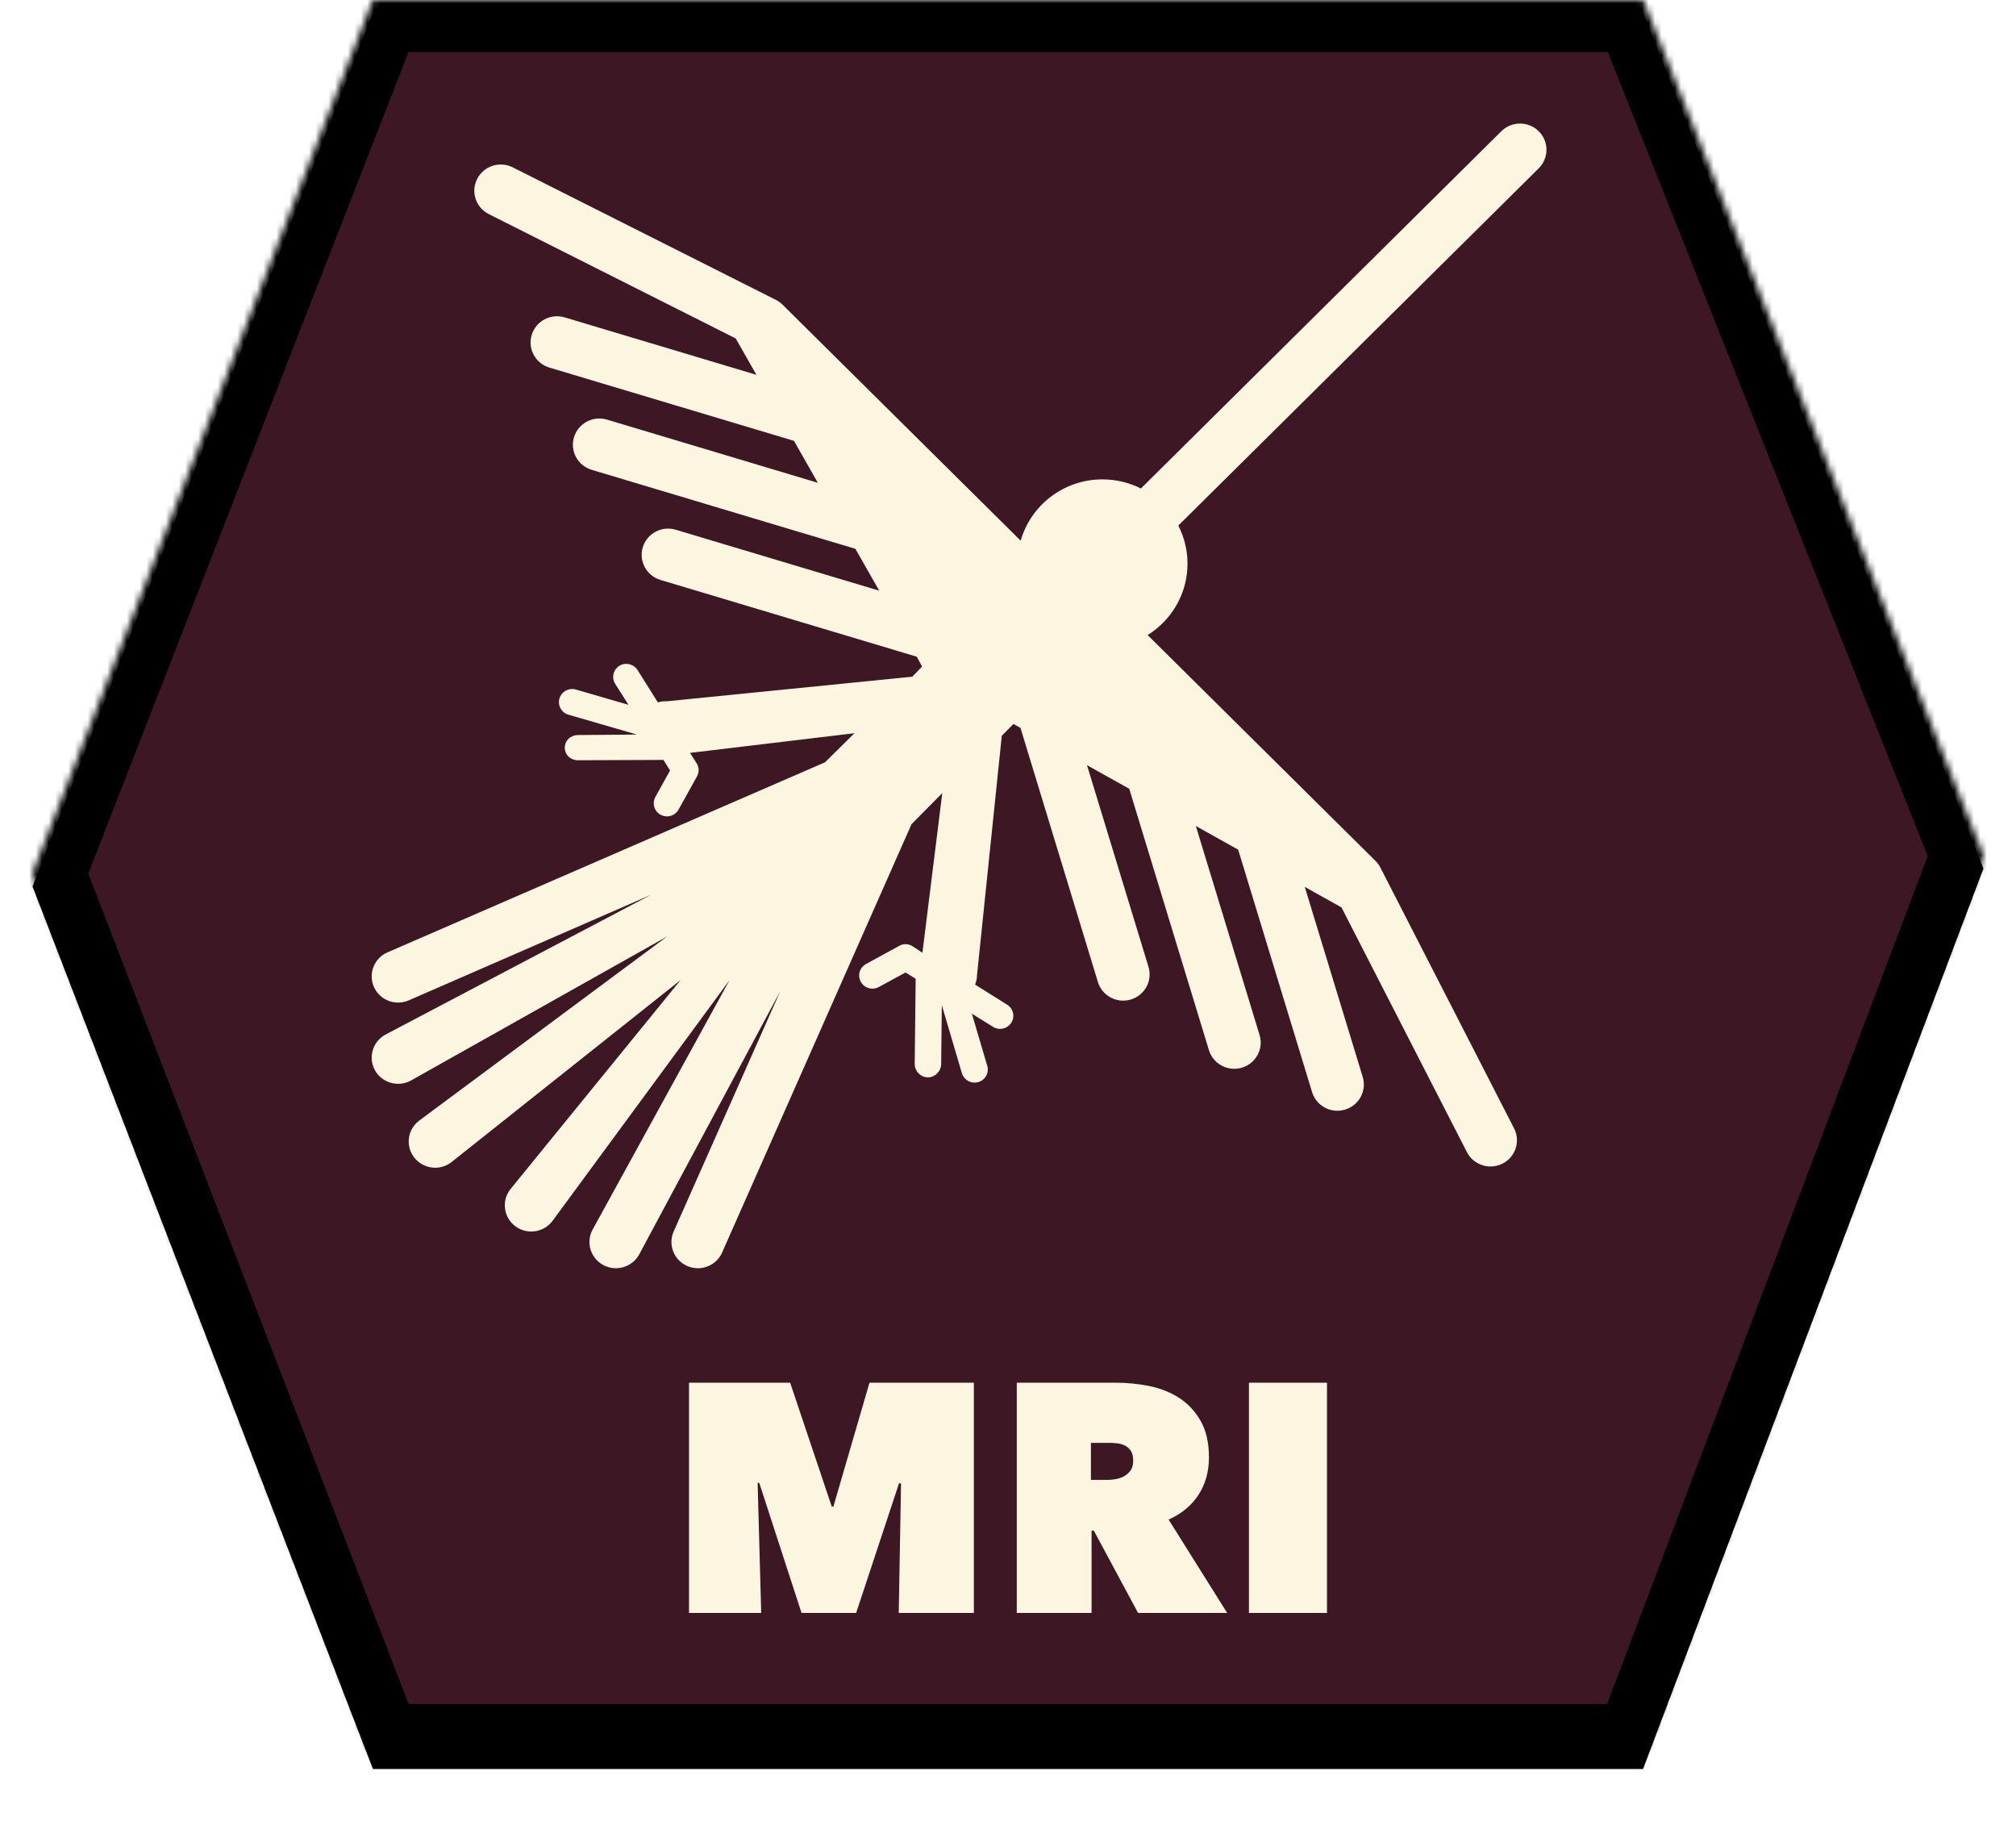 <?xml version="1.0" encoding="UTF-8" standalone="no"?>
<svg width="310px" height="280px" viewBox="0 0 310 280" version="1.1" xmlns="http://www.w3.org/2000/svg" xmlns:xlink="http://www.w3.org/1999/xlink">
    <!-- Generator: Sketch 41.2 (35397) - http://www.bohemiancoding.com/sketch -->
    <title>mriLogo Copy 2</title>
    <desc>Created with Sketch.</desc>
    <defs>
        <polygon id="path-1" points="52.345 0 247.655 0 300 131.547 247.655 270 52.345 270 0 134.3"></polygon>
        <filter x="-50%" y="-50%" width="200%" height="200%" filterUnits="objectBoundingBox" id="filter-2">
            <feOffset dx="0" dy="2" in="SourceAlpha" result="shadowOffsetOuter1"></feOffset>
            <feGaussianBlur stdDeviation="2" in="shadowOffsetOuter1" result="shadowBlurOuter1"></feGaussianBlur>
            <feComposite in="shadowBlurOuter1" in2="SourceAlpha" operator="out" result="shadowBlurOuter1"></feComposite>
            <feColorMatrix values="0 0 0 0 0   0 0 0 0 0   0 0 0 0 0  0 0 0 0.5 0" type="matrix" in="shadowBlurOuter1"></feColorMatrix>
        </filter>
        <mask id="mask-3" maskContentUnits="userSpaceOnUse" maskUnits="objectBoundingBox" x="0" y="0" width="300" height="270" fill="white">
            <use xlink:href="#path-1"></use>
        </mask>
    </defs>
    <g id="Symbols" stroke="none" stroke-width="1" fill="none" fill-rule="evenodd">
        <g id="mriLogo-Copy-2">
            <g id="Group-2" transform="translate(5, 0)">
                <g id="Rectangle-5">
                    <use fill="black" fill-opacity="1" filter="url(#filter-2)" xlink:href="#path-1"></use>
                    <use stroke="#000000" mask="url(#mask-3)" stroke-width="16" fill="#3D1724" fill-rule="evenodd" xlink:href="#path-1"></use>
                </g>
                <path d="M111.5,228 L112.05,248 L100.95,248 L100.95,212.6 L116.5,212.6 L122.9,231.65 L123.15,231.65 L128.7,212.6 L144.75,212.6 L144.75,248 L133.2,248 L133.55,228.1 L133.25,228.05 L126.65,248 L118.25,248 L111.75,228 L111.5,228 Z M151.35,212.6 L166.6,212.6 C168.333,212.6 170.058,212.775 171.775,213.125 C173.492,213.475 175.025,214.092 176.375,214.975 C177.725,215.858 178.817,217.042 179.65,218.525 C180.483,220.008 180.9,221.867 180.9,224.1 C180.9,226.267 180.367,228.175 179.3,229.825 C178.233,231.475 176.7,232.75 174.7,233.65 L183.7,248 L170,248 L163.2,235.35 L162.85,235.35 L162.85,248 L151.35,248 L151.35,212.6 Z M162.75,227.55 L165.1,227.55 C165.5,227.55 165.942,227.517 166.425,227.45 C166.908,227.383 167.358,227.242 167.775,227.025 C168.192,226.808 168.542,226.508 168.825,226.125 C169.108,225.742 169.25,225.233 169.25,224.6 C169.25,223.967 169.133,223.467 168.9,223.1 C168.667,222.733 168.367,222.458 168,222.275 C167.633,222.092 167.233,221.975 166.8,221.925 C166.367,221.875 165.967,221.85 165.6,221.85 L162.75,221.85 L162.75,227.55 Z M187.05,212.6 L199.05,212.6 L199.05,248 L187.05,248 L187.05,212.6 Z" id="MRI" fill="#FCF6E0"></path>
                <path d="M227.821,173.499 L207.262,133.398 C207.069,133.02 206.815,132.674 206.512,132.374 L171.47,97.644 C175.152,95.352 177.602,91.293 177.602,86.666 C177.602,84.557 177.09,82.569 176.189,80.809 L231.61,25.881 C233.198,24.307 233.198,21.754 231.61,20.18 C230.022,18.607 227.447,18.607 225.858,20.18 L170.437,75.108 C168.662,74.215 166.655,73.708 164.528,73.708 C158.543,73.708 153.501,77.695 151.949,83.134 L115.34,46.85 C115.037,46.55 114.688,46.299 114.306,46.106 L73.845,25.732 C71.844,24.724 69.395,25.514 68.377,27.5 C67.359,29.484 68.158,31.91 70.161,32.919 L108.132,52.04 L111.313,57.632 L81.828,48.8 C79.68,48.155 77.408,49.361 76.758,51.493 C76.109,53.623 77.325,55.873 79.475,56.517 L117.089,67.784 L120.757,74.232 L88.336,64.521 C86.187,63.876 83.916,65.082 83.266,67.213 C82.616,69.344 83.832,71.594 85.983,72.238 L126.533,84.384 L130.195,90.822 L98.911,81.451 C96.763,80.806 94.49,82.012 93.841,84.144 C93.191,86.274 94.407,88.524 96.558,89.168 L135.971,100.974 L136.786,102.483 L135.286,104.046 L97.572,107.825 C97.076,107.825 96.602,107.841 96.162,108.002 L93.042,103.033 C92.444,102.089 91.189,101.785 90.238,102.376 C89.286,102.968 88.999,104.202 89.596,105.145 L91.64,108.371 L83.55,106.022 C82.472,105.711 81.343,106.321 81.027,107.389 C80.712,108.458 81.33,109.577 82.408,109.889 L92.944,112.945 L83.86,113.019 C82.737,113.031 81.836,113.881 81.849,114.994 C81.862,116.099 82.77,116.896 83.882,116.896 L83.905,116.896 L97.017,116.842 L98.035,118.462 L95.778,122.534 C95.236,123.51 95.596,124.738 96.579,125.275 C96.891,125.444 97.227,125.526 97.558,125.526 C98.275,125.526 98.971,125.15 99.341,124.483 L102.175,119.378 C102.531,118.737 102.508,117.97 102.116,117.351 L101.102,115.762 L126.389,112.738 L121.866,117.207 C120.908,117.614 54.583,146.434 54.583,146.434 C52.527,147.331 51.593,149.707 52.497,151.745 C53.167,153.255 54.658,154.154 56.222,154.154 C56.769,154.154 57.324,154.043 57.857,153.811 L95.096,137.585 L54.311,159.057 C52.328,160.101 51.574,162.542 52.628,164.508 C53.359,165.871 54.767,166.648 56.223,166.648 C56.867,166.648 57.52,166.496 58.128,166.176 L97.583,143.99 L59.483,172.284 C57.682,173.615 57.311,176.14 58.653,177.925 C59.452,178.986 60.676,179.547 61.917,179.547 C62.762,179.547 63.615,179.286 64.345,178.746 L99.659,150.685 L73.431,182.915 C72.088,184.7 72.459,187.225 74.26,188.556 C74.99,189.095 75.843,189.356 76.688,189.356 C77.929,189.356 79.153,188.795 79.952,187.734 L107.176,150.714 L86.115,189.077 C85.061,191.043 85.815,193.483 87.798,194.528 C88.407,194.848 89.059,195 89.703,195 C91.159,195 92.567,194.223 93.298,192.859 L114.964,152.438 L98.591,189.346 C97.687,191.384 98.621,193.762 100.678,194.658 C101.21,194.89 101.765,195 102.312,195 C103.876,195 105.367,194.1 106.037,192.59 L135.164,126.724 L139.892,121.949 L136.841,146.493 L135.302,145.479 C134.676,145.091 133.934,145.069 133.287,145.421 L128.159,148.23 C127.175,148.767 126.827,149.992 127.369,150.967 C127.91,151.943 129.152,152.298 130.137,151.762 L134.242,149.524 L135.802,150.493 L135.654,163.569 C135.641,164.683 136.542,165.648 137.665,165.648 L137.688,165.648 C138.801,165.648 139.709,164.701 139.722,163.596 L139.824,154.553 L142.907,165.005 C143.167,165.884 143.978,166.459 144.858,166.459 C145.047,166.459 145.24,166.434 145.43,166.379 C146.508,166.067 147.126,164.948 146.811,163.88 L144.443,155.863 L147.703,157.889 C148.039,158.098 148.413,158.197 148.782,158.197 C149.459,158.197 150.12,157.863 150.507,157.252 C151.103,156.309 150.816,155.066 149.864,154.474 L144.939,151.391 C145.101,150.956 145.23,150.487 145.23,149.996 L149.044,113.131 L150.842,111.314 L151.921,111.927 L163.824,150.989 C164.355,152.732 165.965,153.855 167.711,153.855 C168.101,153.855 168.495,153.799 168.887,153.682 C171.037,153.038 172.252,150.788 171.602,148.657 L162.147,117.651 L168.642,121.281 L180.897,161.47 C181.429,163.213 183.042,164.336 184.788,164.336 C185.178,164.336 185.574,164.28 185.966,164.163 C188.117,163.519 189.333,161.269 188.683,159.138 L178.884,127.005 L185.391,130.641 L196.759,167.92 C197.29,169.662 198.904,170.786 200.65,170.786 C201.04,170.786 201.436,170.73 201.828,170.612 C203.979,169.968 205.195,167.719 204.545,165.588 L195.634,136.365 L201.276,139.518 L220.569,177.151 C221.286,178.55 222.715,179.356 224.198,179.356 C224.817,179.356 225.447,179.215 226.037,178.918 C228.04,177.91 228.838,175.483 227.821,173.499 Z" id="Shape" fill="#FCF6E0"></path>
            </g>
        </g>
    </g>
</svg>